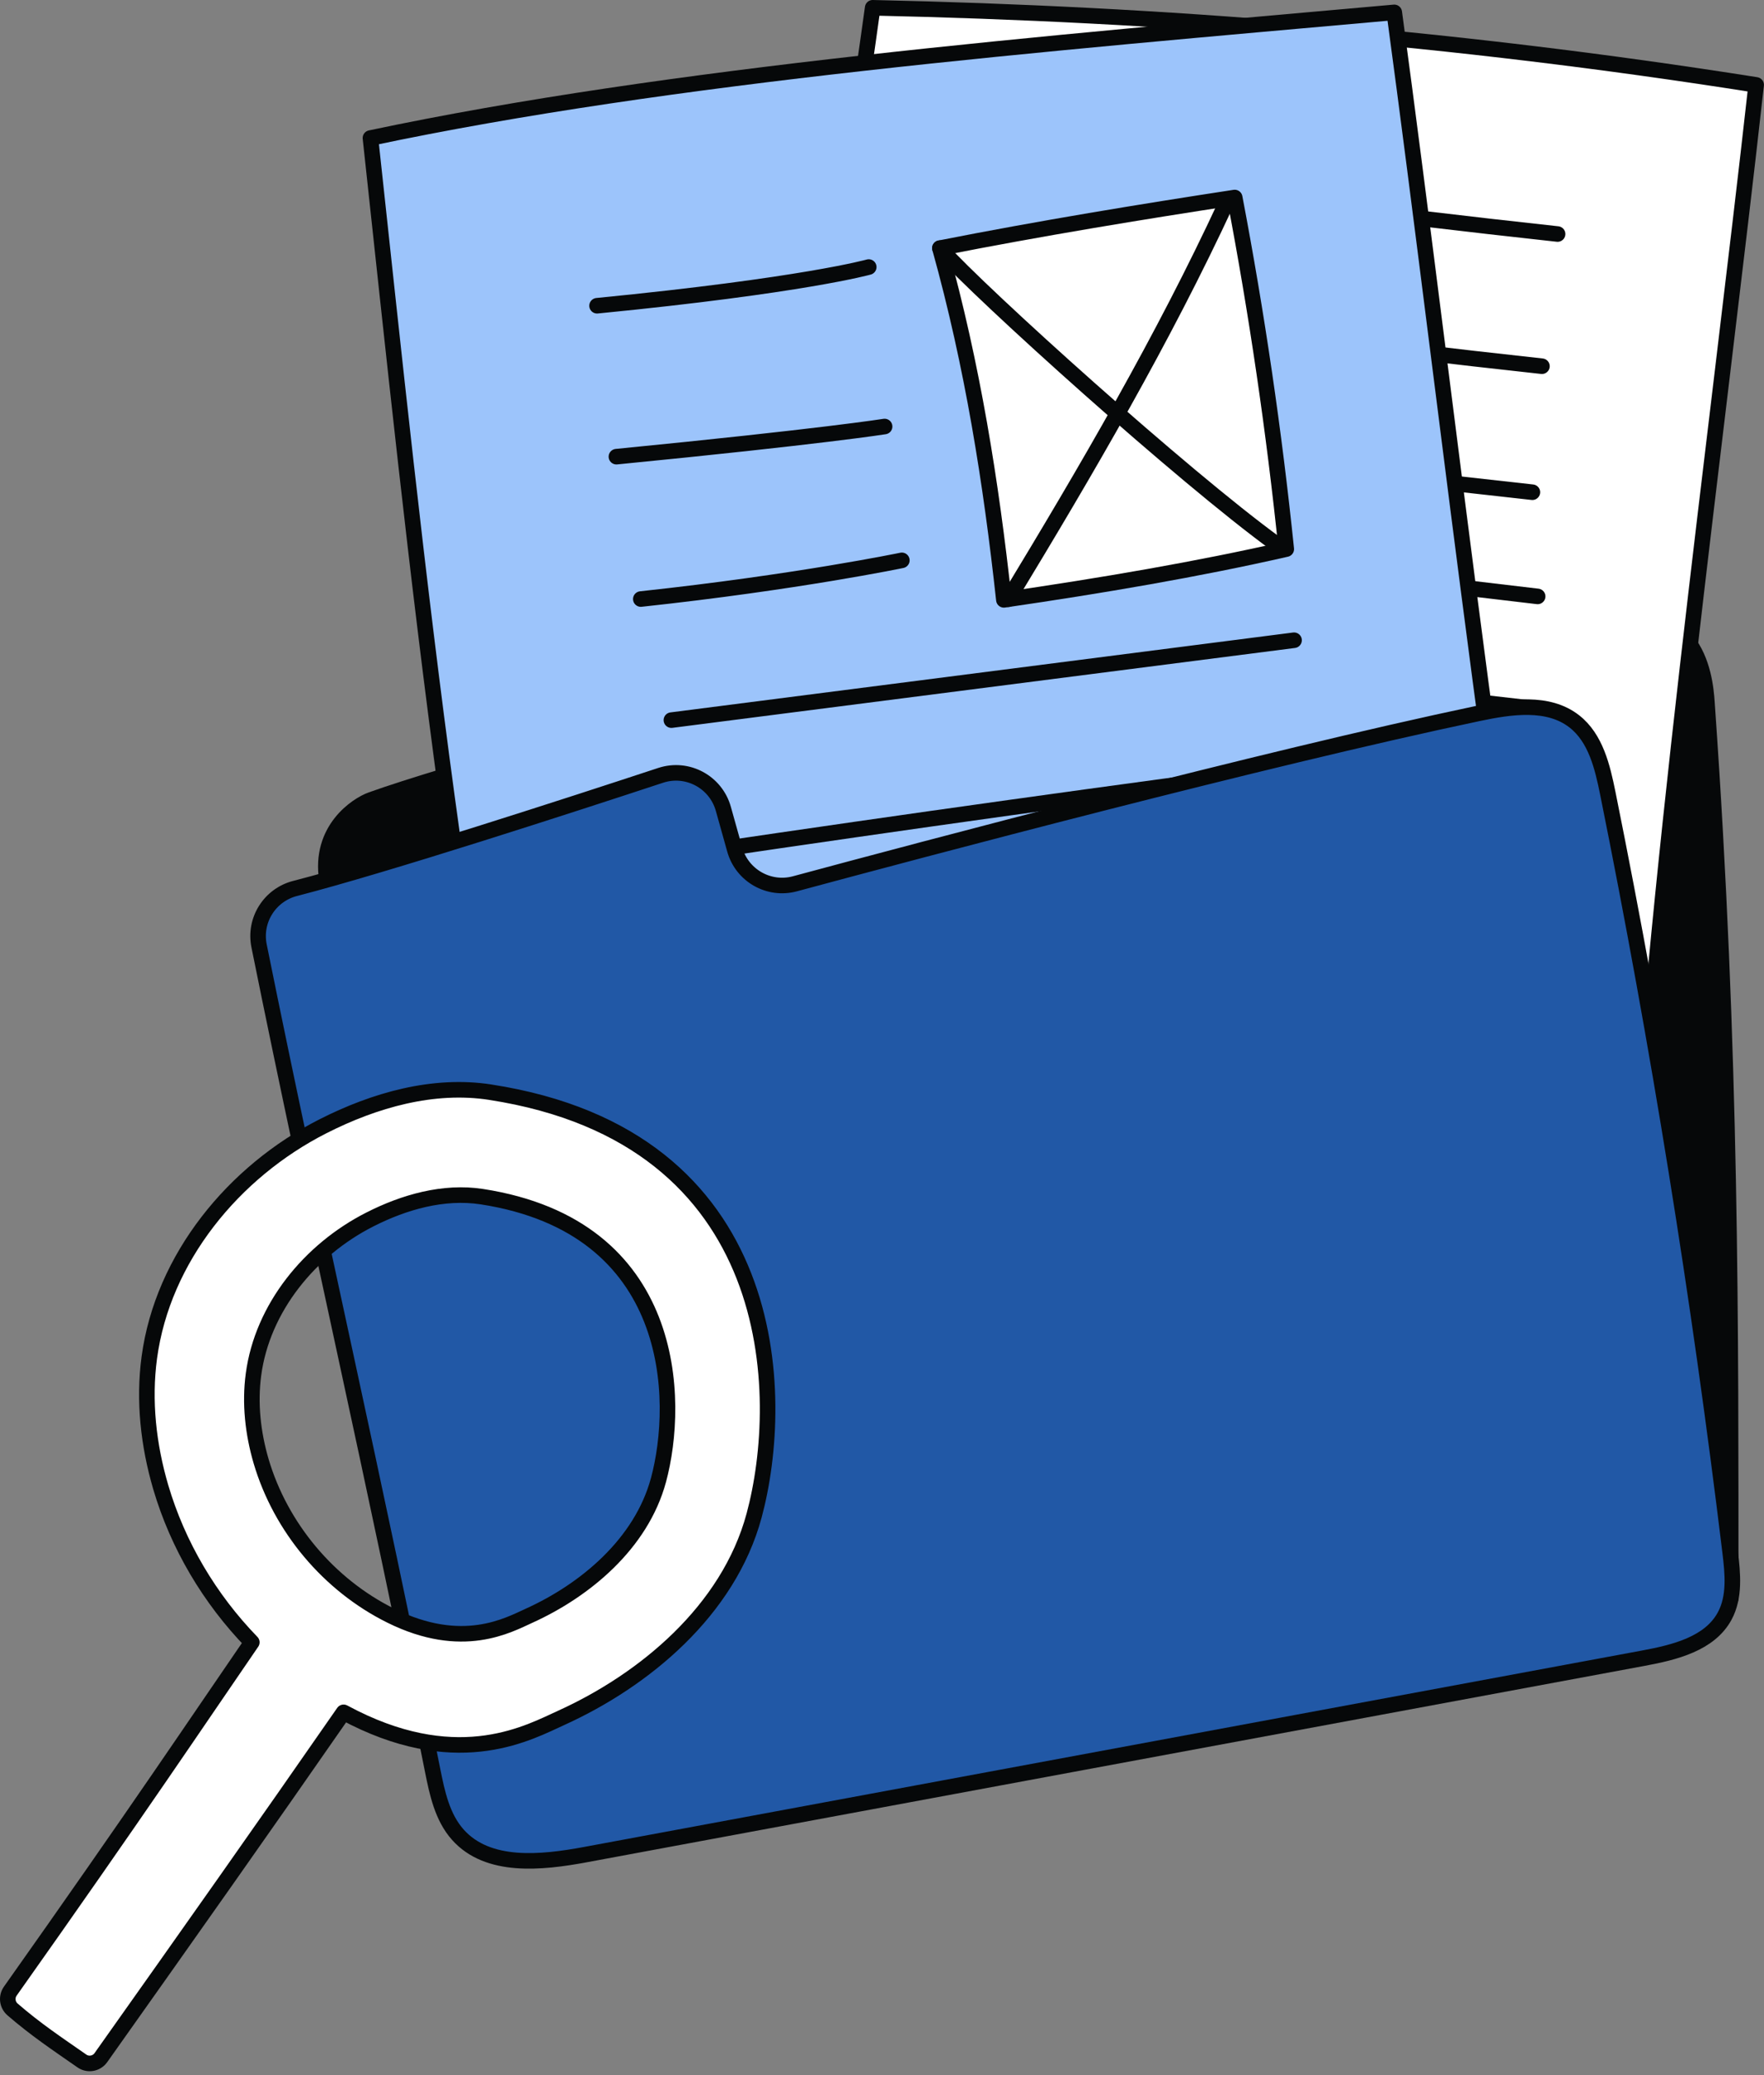 <?xml version="1.0" encoding="UTF-8" standalone="no"?>
<!DOCTYPE svg PUBLIC "-//W3C//DTD SVG 1.1//EN" "http://www.w3.org/Graphics/SVG/1.1/DTD/svg11.dtd">
<svg width="100%" height="100%" viewBox="0 0 170 200" version="1.1" xmlns="http://www.w3.org/2000/svg" xmlns:xlink="http://www.w3.org/1999/xlink" xml:space="preserve" xmlns:serif="http://www.serif.com/" style="fill-rule:evenodd;clip-rule:evenodd;stroke-linecap:round;stroke-linejoin:round;">
    <rect x="0" y="0" width="170" height="200" fill="#808080" stroke="none"/>
    <g transform="matrix(1,0,0,1,-18.095,0)">
        <path d="M184.884,154.079C184.884,127.716 184.983,101.66 182.621,68.105C182.496,66.323 182.258,57.58 172.625,59.906C142.186,67.255 108.05,73.424 98.631,75.698C91.499,77.42 95.244,65.109 87.277,67.312C79.874,69.36 61.111,74.49 53.88,77.079C52.494,77.575 48.834,79.954 49.6,84.798C51.611,97.512 52.86,107.442 56.959,119.041C68.78,139.205 106.75,150.899 184.884,154.079Z" style="fill:rgb(6,8,9);fill-rule:nonzero;stroke:rgb(6,8,9);stroke-width:1.5px;"/>
    </g>
    <g transform="matrix(1,0,0,1,-18.095,0)">
        <path d="M175.561,120.934C177.397,86.504 183.527,42.451 187.338,8.183C158.011,3.551 130.121,1.361 102.196,0.75C97.278,36.318 90.266,72.562 90.075,109.971C116.225,114.835 147.526,119.499 175.561,120.934Z" style="fill:white;fill-rule:nonzero;stroke:rgb(6,8,9);stroke-width:1.5px;"/>
    </g>
    <g transform="matrix(1,0,0,1,-18.095,0)">
        <path d="M113.701,40.732C131.013,43.305 148.374,45.542 165.773,47.44" style="fill:none;fill-rule:nonzero;stroke:rgb(6,8,9);stroke-width:1.5px;"/>
    </g>
    <g transform="matrix(1,0,0,1,-18.095,0)">
        <path d="M114.622,28.588C131.934,31.161 149.295,33.398 166.694,35.296" style="fill:none;fill-rule:nonzero;stroke:rgb(6,8,9);stroke-width:1.5px;"/>
    </g>
    <g transform="matrix(1,0,0,1,-18.095,0)">
        <path d="M116.13,15.848C133.442,18.421 150.803,20.658 168.202,22.556" style="fill:none;fill-rule:nonzero;stroke:rgb(6,8,9);stroke-width:1.5px;"/>
    </g>
    <g transform="matrix(1,0,0,1,-18.095,0)">
        <path d="M113.721,51.262C131.241,53.335 148.76,55.409 166.28,57.482" style="fill:none;fill-rule:nonzero;stroke:rgb(6,8,9);stroke-width:1.5px;"/>
    </g>
    <g transform="matrix(1,0,0,1,-18.095,0)">
        <path d="M113.495,62.665C130.864,64.38 148.219,66.239 165.558,68.24" style="fill:none;fill-rule:nonzero;stroke:rgb(6,8,9);stroke-width:1.5px;"/>
    </g>
    <g transform="matrix(1,0,0,1,-18.095,0)">
        <path d="M112.759,73.28C130.231,76.338 147.799,78.852 165.428,80.816" style="fill:none;fill-rule:nonzero;stroke:rgb(6,8,9);stroke-width:1.5px;"/>
    </g>
    <g transform="matrix(1,0,0,1,-18.095,0)">
        <path d="M112.623,84.968C117.473,85.087 122.319,85.396 127.145,85.892" style="fill:none;fill-rule:nonzero;stroke:rgb(6,8,9);stroke-width:1.5px;"/>
    </g>
    <g transform="matrix(1,0,0,1,-18.095,0)">
        <path d="M132.349,101.105C133.344,97.761 134.95,94.376 137.877,92.478C140.804,90.579 145.31,90.812 147.216,93.735C148.318,95.425 148.354,97.57 148.354,99.588C149.721,99.335 150.702,98.181 151.71,97.224C152.718,96.267 154.126,95.401 155.427,95.891C156.385,96.252 156.942,97.228 157.713,97.901C159.16,99.165 161.248,99.285 163.169,99.343" style="fill:none;fill-rule:nonzero;stroke:rgb(6,8,9);stroke-width:1.5px;"/>
    </g>
    <g transform="matrix(1,0,0,1,-18.095,0)">
        <path d="M170.717,129.485C163.191,90.798 157.754,40.249 152.463,1.193C118.658,4.203 82.78,7.173 53.795,13.304C58.22,54.108 62.706,99.538 72.883,141.07C103.229,139.201 139.232,135.679 170.717,129.485Z" style="fill:rgb(156,196,251);fill-rule:nonzero;stroke:rgb(6,8,9);stroke-width:1.5px;"/>
    </g>
    <g transform="matrix(1,0,0,1,-18.095,0)">
        <path d="M79.852,57.736C94.889,56.117 105.007,54.006 105.007,54.006" style="fill:none;fill-rule:nonzero;stroke:rgb(6,8,9);stroke-width:1.5px;"/>
    </g>
    <g transform="matrix(1,0,0,1,-18.095,0)">
        <path d="M77.501,44.014C97.411,42.059 103.346,41.108 103.346,41.108" style="fill:none;fill-rule:nonzero;stroke:rgb(6,8,9);stroke-width:1.5px;"/>
    </g>
    <g transform="matrix(1,0,0,1,-18.095,0)">
        <path d="M75.635,29.468C95.545,27.513 101.816,25.738 101.816,25.738" style="fill:none;fill-rule:nonzero;stroke:rgb(6,8,9);stroke-width:1.5px;"/>
    </g>
    <g transform="matrix(1,0,0,1,-18.095,0)">
        <path d="M82.799,69.406C102.801,66.839 122.803,64.273 142.805,61.706" style="fill:none;fill-rule:nonzero;stroke:rgb(6,8,9);stroke-width:1.5px;"/>
    </g>
    <g transform="matrix(1,0,0,1,-18.095,0)">
        <path d="M85.715,82.112C105.451,79.19 125.21,76.431 144.992,73.835" style="fill:none;fill-rule:nonzero;stroke:rgb(6,8,9);stroke-width:1.5px;"/>
    </g>
    <g transform="matrix(1,0,0,1,-18.095,0)">
        <path d="M87.847,94.087C112.712,90.836 123.406,88.542 146.112,85.573" style="fill:none;fill-rule:nonzero;stroke:rgb(6,8,9);stroke-width:1.5px;"/>
    </g>
    <g transform="matrix(1,0,0,1,-18.095,0)">
        <path d="M90.943,107.085C96.354,105.87 101.813,104.867 107.302,104.077" style="fill:none;fill-rule:nonzero;stroke:rgb(6,8,9);stroke-width:1.5px;"/>
    </g>
    <g transform="matrix(1,0,0,1,-18.095,0)">
        <path d="M117.296,119.499C117.471,115.514 118.311,111.316 121.03,108.398C123.749,105.48 128.809,104.487 131.734,107.198C133.425,108.766 134.061,111.135 134.621,113.372C136.067,112.712 136.834,111.16 137.686,109.818C138.538,108.476 139.859,107.126 141.438,107.308C142.6,107.442 143.489,108.37 144.531,108.902C146.486,109.902 148.836,109.455 150.981,108.985" style="fill:none;fill-rule:nonzero;stroke:rgb(6,8,9);stroke-width:1.5px;"/>
    </g>
    <g transform="matrix(1,0,0,1,-18.095,0)">
        <path d="M46.533,85.628C44.089,86.259 42.562,88.682 43.061,91.156C48.635,118.767 54.21,142.55 59.784,170.608C60.224,172.821 60.719,175.15 62.223,176.833C65.115,180.069 70.229,179.543 74.496,178.751C108.492,172.438 142.488,166.125 176.484,159.813C179.473,159.258 182.85,158.434 184.301,155.762C185.304,153.915 185.085,151.673 184.832,149.587C181.858,125.07 177.924,100.67 173.043,76.461C172.528,73.908 171.873,71.139 169.823,69.533C167.295,67.552 163.683,68.099 160.54,68.762C139.803,73.132 106.703,81.943 94.702,85.18C92.189,85.858 89.603,84.383 88.902,81.877L87.806,77.959C87.077,75.354 84.329,73.882 81.76,74.729C73.248,77.534 55.361,83.349 46.531,85.63L46.533,85.628Z" style="fill:rgb(33,88,166);fill-rule:nonzero;stroke:rgb(6,8,9);stroke-width:1.5px;"/>
    </g>
    <g transform="matrix(1,0,0,1,-18.095,0)">
        <path d="M142.055,52.922C140.881,41.563 139.223,30.255 137.085,19.037C128.109,20.411 118.36,22.005 108.674,23.916C111.823,35.216 113.609,46.507 114.841,57.814C124.221,56.45 133.569,54.859 142.055,52.922Z" style="fill:white;fill-rule:nonzero;stroke:rgb(6,8,9);stroke-width:1.5px;"/>
    </g>
    <g transform="matrix(1,0,0,1,-18.095,0)">
        <path d="M136.293,19.524C130.176,32.729 122.813,45.307 115.269,57.752" style="fill:none;fill-rule:nonzero;stroke:rgb(6,8,9);stroke-width:1.5px;"/>
    </g>
    <g transform="matrix(1,0,0,1,-18.095,0)">
        <path d="M108.674,23.916C112.782,28.484 132.158,45.937 141.012,52.382" style="fill:none;fill-rule:nonzero;stroke:rgb(6,8,9);stroke-width:1.5px;"/>
    </g>
    <g transform="matrix(1,0,0,1,-18.095,0)">
        <path d="M65.351,105.265C59.856,104.411 54.181,106.029 49.218,108.551C40.603,112.928 33.773,121.265 32.485,130.835C31.922,135.017 32.401,139.297 33.586,143.334C35.235,148.936 38.299,154.094 42.363,158.285C37.383,165.532 31.264,174.699 19.086,191.906C18.695,192.458 18.789,193.224 19.301,193.667C21.564,195.624 23.541,196.932 25.99,198.639C26.58,199.05 27.398,198.904 27.814,198.318C36.582,185.942 43.462,176.197 51.208,165.035C51.552,165.216 51.896,165.396 52.244,165.57C62.566,170.693 69.18,166.92 72.199,165.559C80.176,161.934 88.292,155.243 90.77,146.066C93.877,134.536 93.515,109.616 65.35,105.267L65.351,105.265ZM81.551,142.655C79.888,148.804 74.462,153.281 69.115,155.709C67.093,156.625 62.665,159.147 55.755,155.718C49.783,152.755 45.147,147.227 43.26,140.837C42.466,138.126 42.149,135.26 42.525,132.466C43.381,126.05 47.957,120.466 53.733,117.536C57.046,115.848 60.85,114.77 64.529,115.333C83.388,118.245 83.634,134.939 81.552,142.656L81.551,142.655Z" style="fill:white;fill-rule:nonzero;stroke:rgb(6,8,9);stroke-width:1.5px;"/>
    </g>
</svg>
